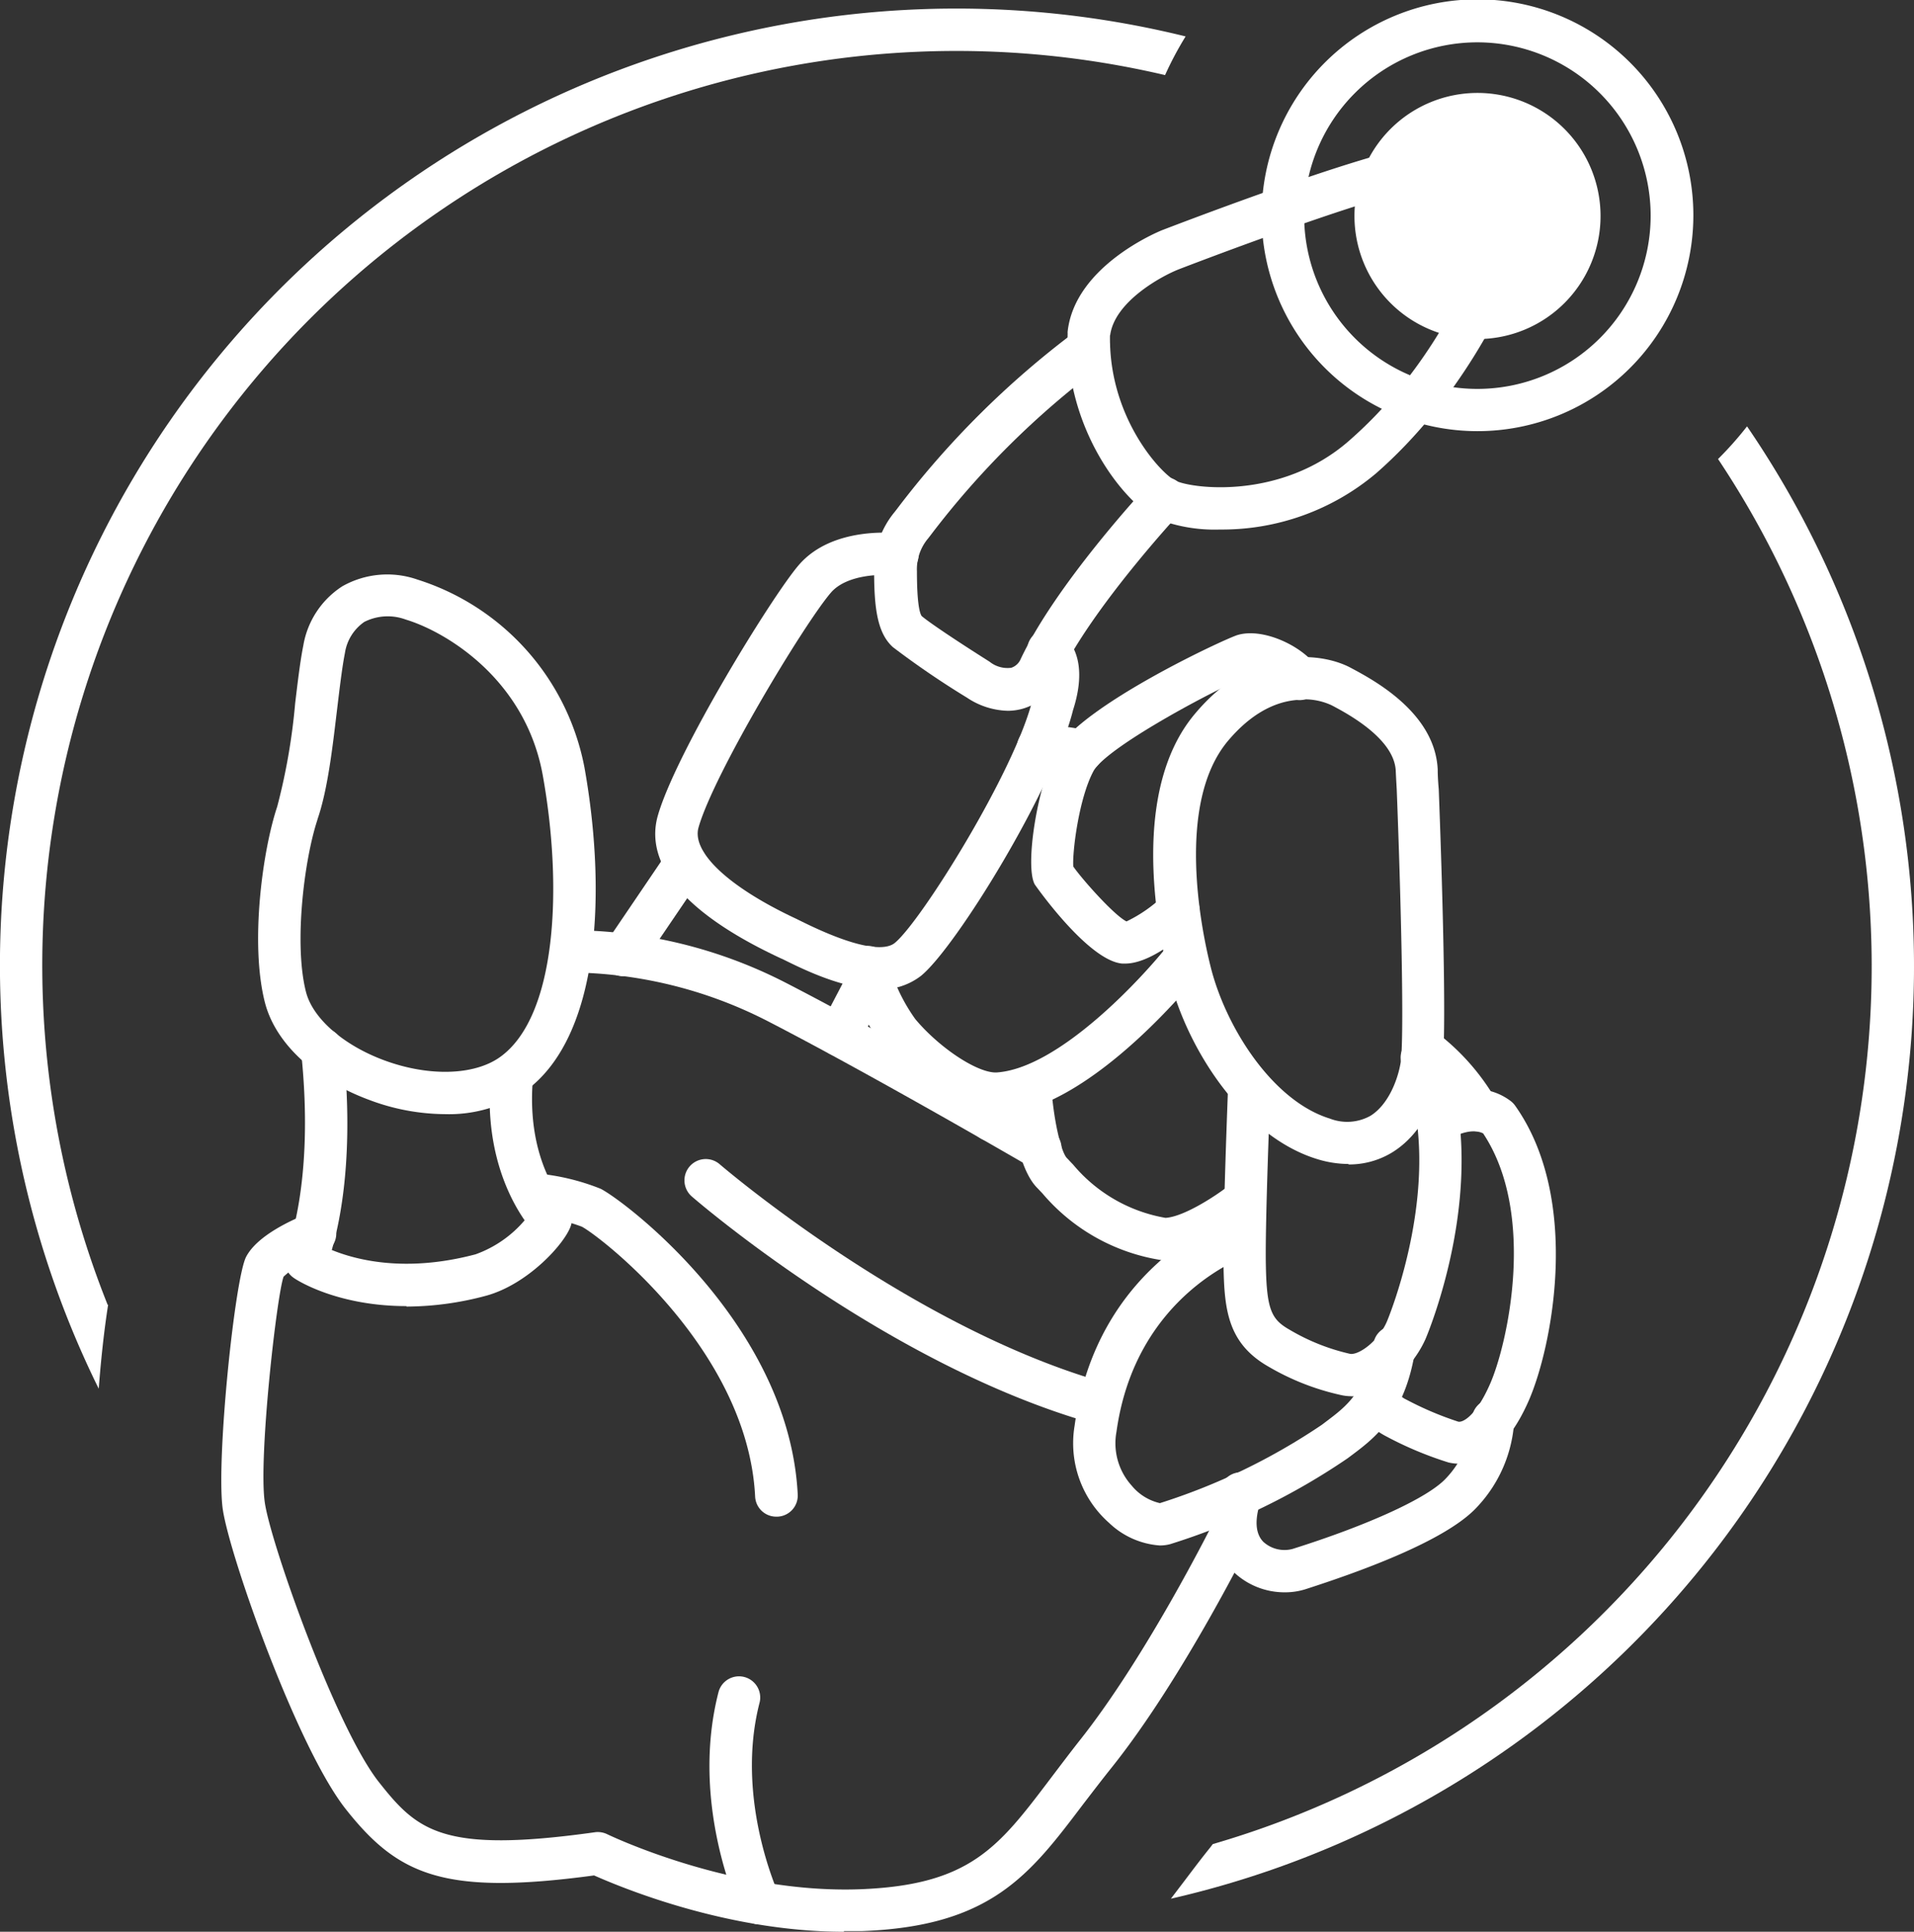 <svg xmlns="http://www.w3.org/2000/svg" viewBox="0 0 203.94 205.79"><rect x="0" y="0" width="203.94" height="205.79" fill="#333333" stroke="none"/><defs><style>.cls-1{fill:#fff;}</style></defs><title>simbol RGT_2</title><g id="Camada_2" data-name="Camada 2"><g id="Camada_1-2" data-name="Camada 1"><path class="cls-1" d="M11.47,139A97.4,97.4,0,0,1,124.14,8a36,36,0,0,1,2.19-4.12A101.92,101.92,0,0,0,10.52,147.94c.23-3,.55-6.07,1-8.94"/><path class="cls-1" d="M186.15,45.42a36.57,36.57,0,0,1-3.09,3.48,97.38,97.38,0,0,1-53.83,147.55c-.11.13-.2.27-.31.4-1,1.24-1.88,2.42-2.73,3.54l-1.43,1.88A101.89,101.89,0,0,0,186.15,45.42"/><path class="cls-1" d="M47.41,118.69a23.2,23.2,0,0,1-8-1.49c-5.9-2.17-10.08-6.07-11.19-10.43-1.59-6.25-.26-16.12,1.32-20.85a65.66,65.66,0,0,0,1.91-11c.28-2.33.54-4.52.87-6.16a9.35,9.35,0,0,1,4.15-6.3,9.74,9.74,0,0,1,8-.72A26.13,26.13,0,0,1,62.28,81.79c2.3,12.87,1.83,28.7-6.43,34.53a14.64,14.64,0,0,1-8.44,2.37M33.82,87.34c-1.39,4.19-2.53,13.18-1.22,18.32.72,2.83,4,5.7,8.38,7.31,4.7,1.73,9.52,1.6,12.27-.34,6.11-4.32,6.71-18.2,4.59-30C56,72.33,47.48,67.28,43.23,66a5.53,5.53,0,0,0-4.41.25,4.92,4.92,0,0,0-2.07,3.33c-.29,1.46-.54,3.57-.81,5.8-.49,4.08-1,8.71-2.12,11.93"/><path class="cls-1" d="M43.31,139.14c-7.47,0-11.8-2.84-12-3a2.25,2.25,0,0,1-.79-2.81c0-.06,3.07-7.08,1.56-21.33a2.25,2.25,0,1,1,4.48-.47c1.19,11.22-.25,18.37-1.21,21.63,2.44,1,7.73,2.48,15.33.46A12.3,12.3,0,0,0,55.9,130c-1.65-2.38-4.35-7.6-3.6-15.69a2.26,2.26,0,0,1,4.5.42c-.85,9.11,3.43,13.5,3.47,13.55a2.25,2.25,0,0,1,.54,2.34c-.67,1.92-4.59,6.2-9,7.41a33,33,0,0,1-8.5,1.16"/><path class="cls-1" d="M130,56.41a16.87,16.87,0,0,1-6.8-1.17c-3.3-1.64-9.67-9.34-9.44-19.72a1.34,1.34,0,0,1,0-.2c.77-7,9.71-10.66,10.09-10.81h0c.82-.31,20.19-7.78,27-8.94a9.81,9.81,0,0,1,10.91,13.37c-1.47,3.33-6,13.48-15.12,21.47a25.44,25.44,0,0,1-16.64,6M118.27,35.73c-.14,8.81,5.48,14.74,6.94,15.46,1.77.88,11.26,2.09,18.48-4.19,7.54-6.57,11.57-14.5,13.95-19.89a5.29,5.29,0,0,0-6-7.1c-6.28,1.07-25.53,8.48-26.09,8.7-1.88.75-6.79,3.45-7.26,7"/><path class="cls-1" d="M107.36,75.72a8.15,8.15,0,0,1-4.33-1.4,92.93,92.93,0,0,1-7.89-5.38c-1.63-1.47-2-4.07-2-8.07a9.53,9.53,0,0,1,2.17-6.31l.22-.28a95.83,95.83,0,0,1,19.11-19A2.26,2.26,0,1,1,117.34,39,91.29,91.29,0,0,0,99.17,57l-.27.35a5.09,5.09,0,0,0-1.2,3.51c0,3.54.32,4.5.5,4.76.69.61,3.55,2.54,7.24,4.87a3.05,3.05,0,0,0,2.31.65,1.66,1.66,0,0,0,1-.92c3.77-8,13.21-18.16,13.61-18.59a2.26,2.26,0,1,1,3.3,3.08c-.09.1-9.37,10.1-12.84,17.45A6.08,6.08,0,0,1,109,75.49a5.87,5.87,0,0,1-1.63.23"/><path class="cls-1" d="M93.68,105.38c-3.78,0-8-2.07-10.16-3.14L83,102C70.44,96.1,69.06,90.53,70.09,86.9c1.92-6.73,12.14-23.34,15-26.68,3.64-4.27,10.53-3.43,10.83-3.38a2.25,2.25,0,0,1-.58,4.47c-1.32-.17-5.12-.15-6.82,1.84-2.88,3.37-12.48,19.32-14.09,25-.75,2.64,3.23,6.37,10.39,9.72l.69.34c6.83,3.36,9.08,2.85,9.82,2.25,2.8-2.27,12.85-18.38,14.69-25.95a.84.84,0,0,1,0-.17,27,27,0,0,0,.64-3.07,2.25,2.25,0,1,1,2.08-4c.38.19,3.62,2.1,1.59,8.39-2.08,8.37-12.48,25.28-16.2,28.3a7,7,0,0,1-4.5,1.44"/><path class="cls-1" d="M143.69,124a11.44,11.44,0,0,1-3.37-.53c-7.79-2.4-13.83-11.61-15.76-19.46-1.42-5.74-4-20,2.79-28,6.29-7.49,13.58-6.47,16.55-4.88,2.52,1.34,9,4.81,9.29,10.84,0,1,.11,2.08.11,2.09v0c.1,2.66,1,26.07.34,30-.24,1.43-1.34,6.26-5.29,8.7a8.79,8.79,0,0,1-4.66,1.29m-4.85-49.51c-2.09,0-5,.83-8,4.39-5.59,6.66-2.84,20.09-1.86,24,1.59,6.46,6.59,14.34,12.71,16.23a5.1,5.1,0,0,0,4.33-.29c1.86-1.15,2.89-3.74,3.21-5.61.44-2.59,0-18.75-.4-29,0-.15-.07-1.17-.11-2.13-.15-3.45-5.18-6.13-6.84-7a6.85,6.85,0,0,0-3-.63"/><path class="cls-1" d="M123.58,164.64a8.71,8.71,0,0,1-5.41-2.41,11.31,11.31,0,0,1-3.67-10.34c2.41-17.54,16.77-22.37,17.38-22.57a2.25,2.25,0,0,1,1.39,4.29c-.52.17-12.28,4.25-14.31,18.93a6.73,6.73,0,0,0,1.63,5.73,5.48,5.48,0,0,0,3,1.86,66.91,66.91,0,0,0,17.26-8.35l.49-.37c2.17-1.64,4.22-3.18,5-8.27a2.25,2.25,0,1,1,4.45.68c-1.06,6.91-4.34,9.39-6.74,11.19l-.47.35a71.12,71.12,0,0,1-18.9,9.14,4.28,4.28,0,0,1-1.09.14"/><path class="cls-1" d="M136.9,169.63a7.85,7.85,0,0,1-5.51-2.22c-1.21-1.23-3-4-1.35-8.9a2.26,2.26,0,1,1,4.28,1.43c-.46,1.37-.78,3.22.29,4.31a3.34,3.34,0,0,0,3.11.76c8.16-2.57,14.42-5.45,16.33-7.5a10.06,10.06,0,0,0,2.78-6.22,2.26,2.26,0,0,1,2.23-2.28,2.28,2.28,0,0,1,2.29,2.22,14.6,14.6,0,0,1-4,9.35c-3.39,3.66-12.91,7-18.28,8.73a7.22,7.22,0,0,1-2.17.32"/><path class="cls-1" d="M106.08,118.76c-4.3,0-9.48-4.26-12-7.28a23.53,23.53,0,0,1-3.8-7.88,2.25,2.25,0,0,1,4.36-1.15,18.83,18.83,0,0,0,2.89,6.12c2.66,3.17,6.85,5.89,8.79,5.67,6.62-.55,15.46-10.11,18.31-13.76a2.26,2.26,0,0,1,3.55,2.79c-.47.59-11.58,14.65-21.45,15.46q-.3,0-.63,0"/><path class="cls-1" d="M119.86,102.65h-.28c-3.65-.3-9.28-8.36-9.33-8.44-1.07-2,.3-10.52,2.28-14.21,2.59-4.8,18.09-12,19.36-12.36,2.67-.77,6.64,1.09,8.28,3.2a2.26,2.26,0,1,1-3.57,2.76A5.57,5.57,0,0,0,133.13,72c-2.35.74-15.18,7.48-16.62,10.15-1.55,2.88-2.26,8.6-2.15,10.16.92,1.33,4.34,5.19,5.67,5.85a15.08,15.08,0,0,0,4-2.8,2.25,2.25,0,0,1,3.08,3.29c-1.32,1.24-4.59,4-7.22,4"/><path class="cls-1" d="M115.29,82.29a2.35,2.35,0,0,1-.64-.09,12.52,12.52,0,0,0-3.85-.33,2.25,2.25,0,1,1-.38-4.49,16.52,16.52,0,0,1,5.51.49,2.26,2.26,0,0,1-.64,4.42"/><path class="cls-1" d="M124.07,134.23a2.34,2.34,0,0,1-.38,0,20.8,20.8,0,0,1-12.61-7.09l-.58-.61c-2.29-2.33-2.84-8.75-3-10.66a2.26,2.26,0,0,1,4.51-.27c.2,3.38,1,7.08,1.67,7.77.2.2.41.44.65.68a16.48,16.48,0,0,0,9.86,5.69c2-.12,5.52-2.44,6.93-3.58a2.25,2.25,0,0,1,2.84,3.5c-.58.47-5.8,4.6-9.93,4.6"/><path class="cls-1" d="M144,148.74a4.92,4.92,0,0,1-1.14-.13,26.51,26.51,0,0,1-7.66-3c-4.34-2.46-4.74-6-4.83-10.67s.47-18.7.49-19.3a2.26,2.26,0,0,1,4.51.19c0,.14-.59,14.42-.49,19,.09,4.77.63,5.75,2.55,6.84a22.27,22.27,0,0,0,6.4,2.55c.87.19,3-1.26,3.94-3.42.07-.15,6.46-15.39,1.69-27.16a2.26,2.26,0,1,1,4.18-1.7c5.55,13.71-1.68,30.54-1.75,30.71-1.43,3.19-4.64,6.1-7.89,6.1"/><path class="cls-1" d="M155.5,155.93a5.07,5.07,0,0,1-1.15-.13,38.18,38.18,0,0,1-6.62-2.77c-3-1.54-3.12-3.81-3.12-4.25a2.27,2.27,0,0,1,2.26-2.25h0a2.25,2.25,0,0,1,2.22,2,2,2,0,0,0,.7.54,34.85,34.85,0,0,0,5.59,2.38c.4.1,1.81-.43,3.38-4,1.85-4.17,5-18.1-.73-26.71-1.46-.73-3.6.6-3.62.61a2.25,2.25,0,0,1-2.49-3.76c1.84-1.23,5.82-2.68,9-.33a2.24,2.24,0,0,1,.51.51c7.1,10,3.95,25.82,1.43,31.51s-5.52,6.67-7.4,6.67m-6.38-7.13Zm0,0Z"/><path class="cls-1" d="M157.43,120.51a2.24,2.24,0,0,1-2-1.21,20.43,20.43,0,0,0-5.19-5.79,2.26,2.26,0,0,1,2.76-3.57,24.35,24.35,0,0,1,6.43,7.28,2.25,2.25,0,0,1-2,3.29"/><path class="cls-1" d="M110.85,124.59a2.21,2.21,0,0,1-1.13-.31c-.17-.1-17.21-10-28.18-15.63a46.78,46.78,0,0,0-20.66-5.05,2.26,2.26,0,0,1-.17-4.51,50.59,50.59,0,0,1,22.89,5.54c11.07,5.68,28.22,15.65,28.39,15.75a2.26,2.26,0,0,1-1.14,4.21"/><path class="cls-1" d="M66.39,104a2.28,2.28,0,0,1-1.26-.39,2.25,2.25,0,0,1-.6-3.13l6.64-9.79a2.25,2.25,0,1,1,3.73,2.53L68.26,103a2.25,2.25,0,0,1-1.87,1"/><path class="cls-1" d="M89.39,112.51a2.17,2.17,0,0,1-1-.26,2.25,2.25,0,0,1-.95-3l3.31-6.33a2.26,2.26,0,0,1,4,2.09l-3.32,6.33a2.24,2.24,0,0,1-2,1.21"/><path class="cls-1" d="M105.65,121.59a2.32,2.32,0,0,1-.89-.18,2.26,2.26,0,0,1-1.18-3l1.26-2.89a2.26,2.26,0,0,1,4.14,1.79l-1.26,2.89a2.24,2.24,0,0,1-2.07,1.36"/><path class="cls-1" d="M89.92,205.79c-12.53,0-23.83-4.77-26.62-6-16,2.16-20.88,0-26.47-7.08-5.16-6.54-12.35-26.9-13.09-31.91S25,136.27,26.22,133.9s5.19-4.06,6.38-4.53a2.26,2.26,0,1,1,1.67,4.19A12,12,0,0,0,30.22,136c-.72,1.9-2.71,19.44-2,24.1.66,4.43,7.59,24,12.17,29.77,4.1,5.19,6.79,7.59,23,5.32a2.28,2.28,0,0,1,1.31.21c.13.06,13.23,6.39,27,5.86,11.66-.46,14.68-4.46,20.17-11.71.95-1.25,1.95-2.58,3.06-4,7.36-9.2,14.69-24,14.76-24.19a2.26,2.26,0,0,1,4,2c-.31.63-7.62,15.43-15.29,25-1.08,1.35-2.06,2.64-3,3.86-5.69,7.52-9.81,13-23.59,13.5l-1.88,0"/><path class="cls-1" d="M82.71,161.57a2.25,2.25,0,0,1-2.25-2.14C79.68,143.8,64,131.74,62,130.68a19.78,19.78,0,0,0-5.3-1.18A2.26,2.26,0,0,1,57.1,125,24.13,24.13,0,0,1,64,126.64c2.47,1.24,20.08,14.43,21,32.57a2.25,2.25,0,0,1-2.14,2.36h-.11"/><path class="cls-1" d="M80.87,205a2.27,2.27,0,0,1-2-1.29c-.22-.47-5.39-11.65-2.29-23.53a2.26,2.26,0,0,1,4.37,1.14c-2.69,10.31,2,20.36,2,20.46a2.25,2.25,0,0,1-1.08,3,2.17,2.17,0,0,1-1,.22"/><path class="cls-1" d="M116.93,151.68a2.2,2.2,0,0,1-.62-.08c-21.71-6.21-41.77-23.42-42.61-24.15a2.25,2.25,0,1,1,3-3.41c.2.17,20.16,17.29,40.9,23.22a2.25,2.25,0,0,1-.62,4.42"/><path class="cls-1" d="M144.32,23a13.11,13.11,0,1,0,13.11-13.1A13.11,13.11,0,0,0,144.32,23"/><path class="cls-1" d="M157.43,45.93a23,23,0,1,1,23-23,23,23,0,0,1-23,23m0-41.42A18.46,18.46,0,1,0,175.88,23,18.48,18.48,0,0,0,157.43,4.51"/></g></g></svg>